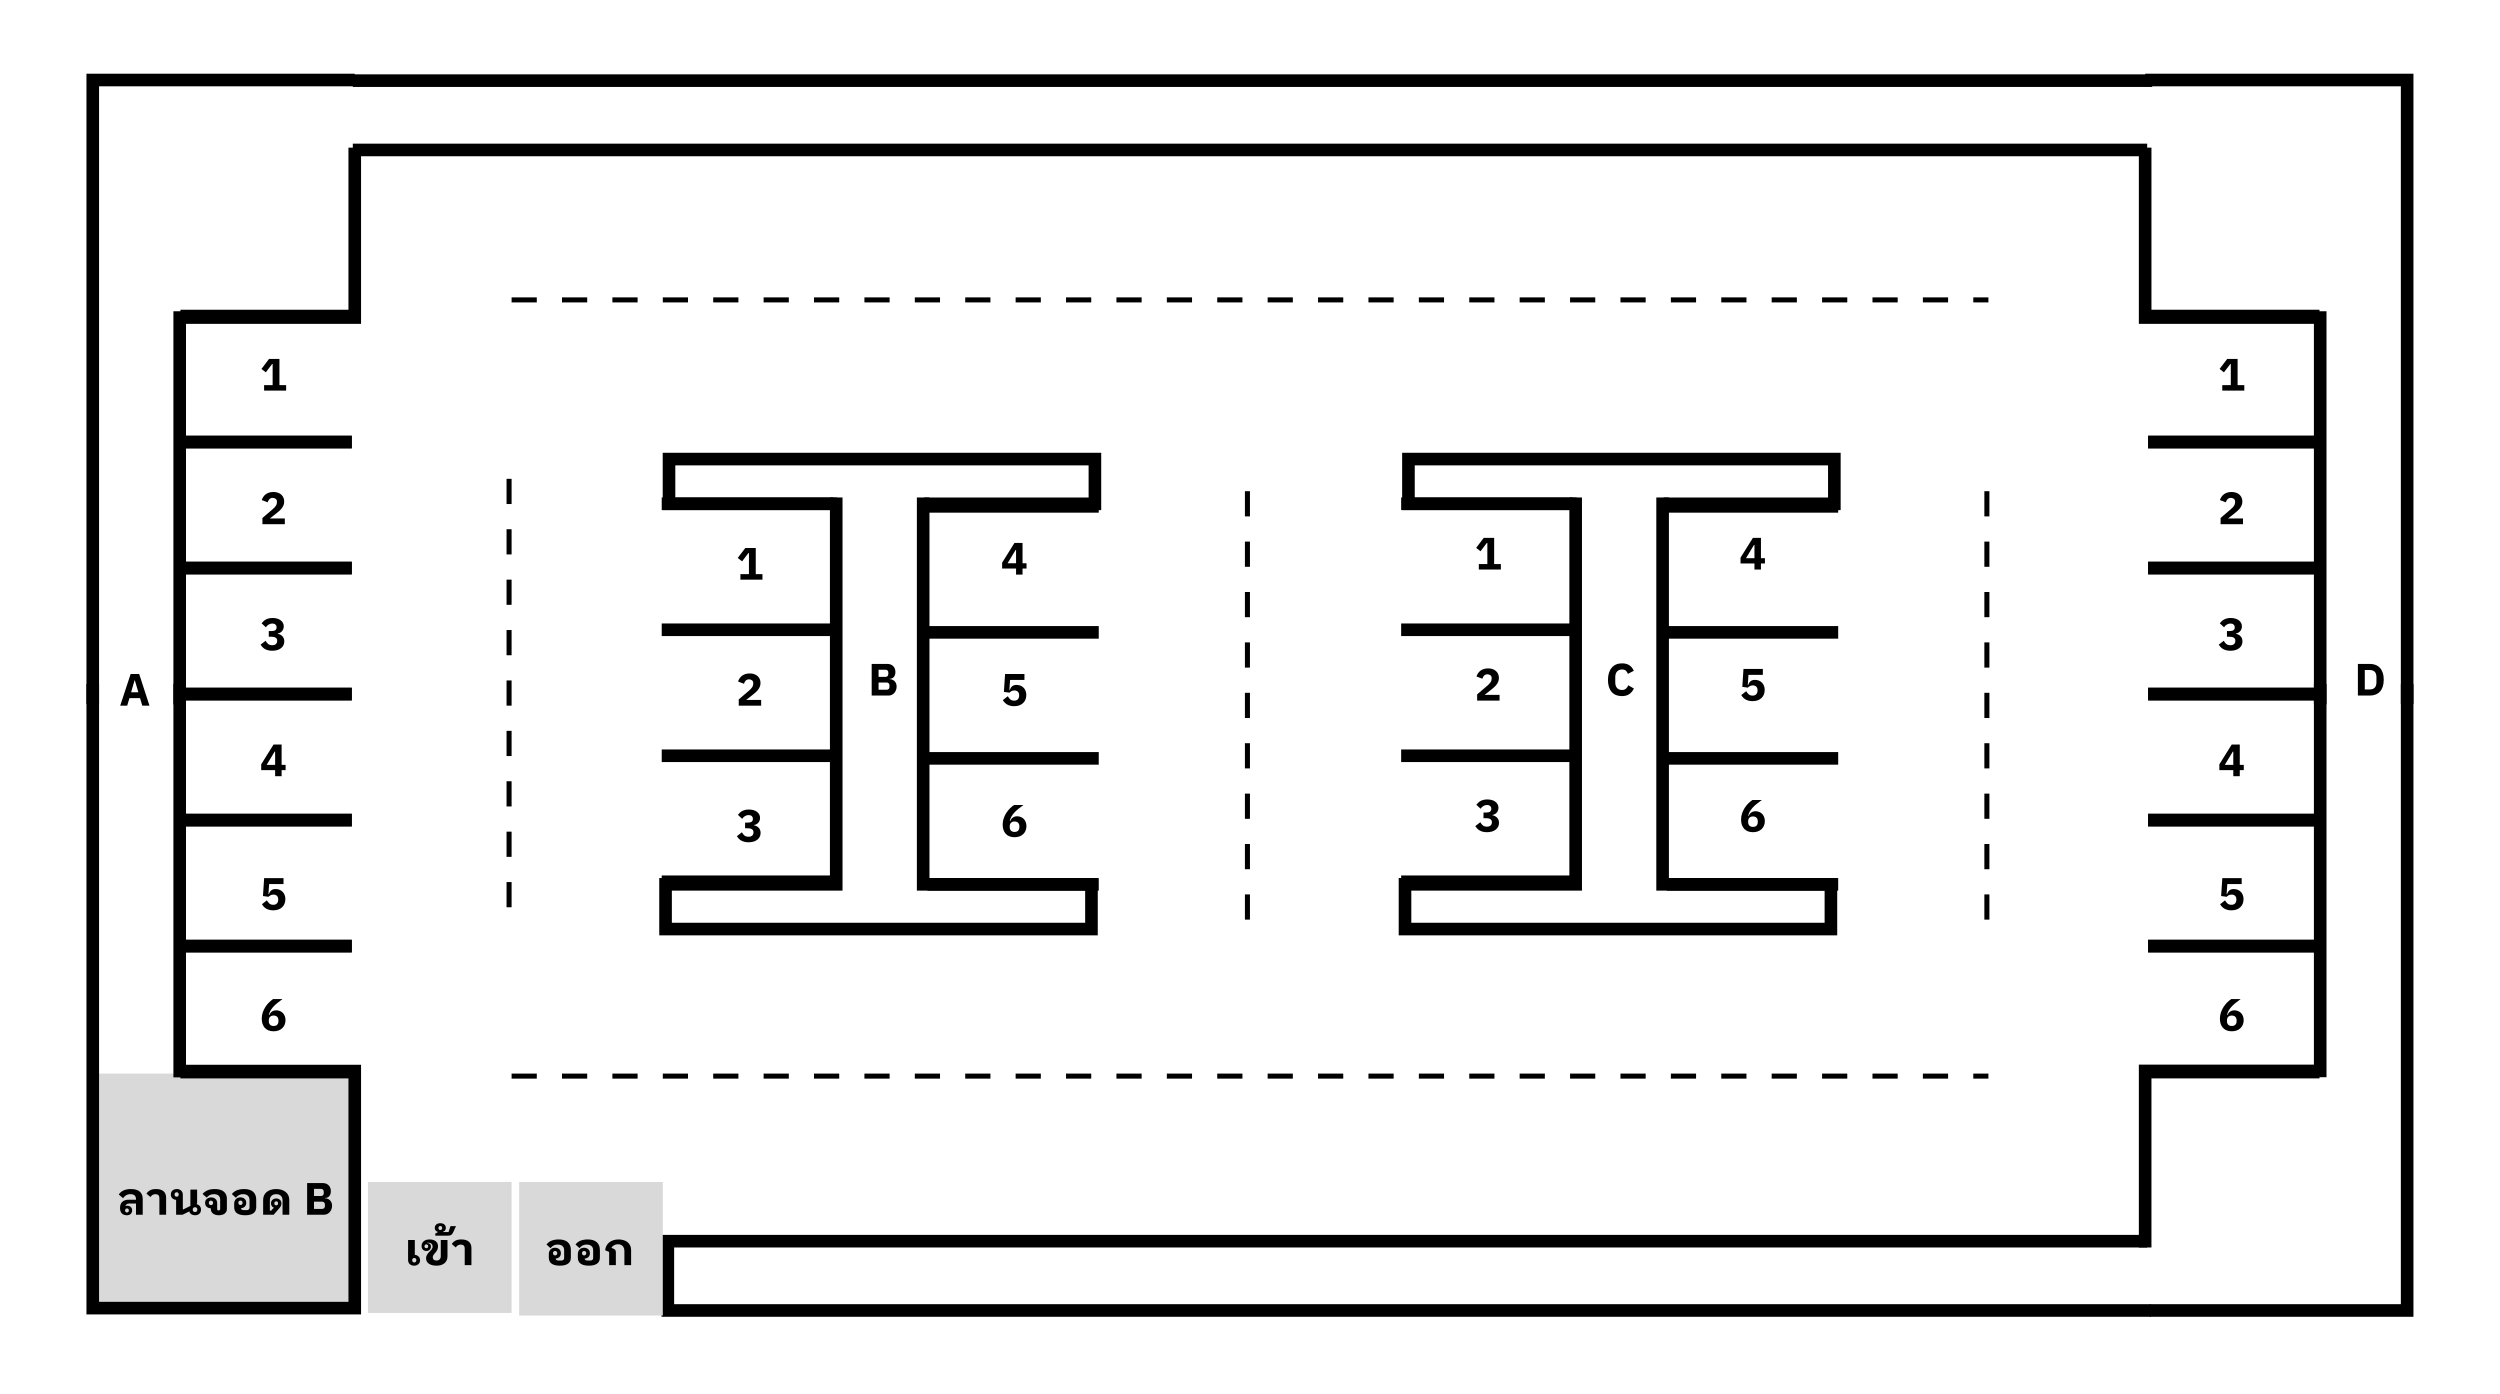 <svg width="992" height="553" viewBox="0 0 992 553" fill="none" xmlns="http://www.w3.org/2000/svg">
<rect width="992" height="553" fill="white"/>
<rect x="38" y="426" width="103" height="91" fill="#D9D9D9"/>
<path d="M50.329 482.216C49.501 482.216 48.841 481.97 48.349 481.478C47.869 480.986 47.629 480.266 47.629 479.318C47.629 478.214 47.941 477.392 48.565 476.852C49.201 476.312 50.029 476.042 51.049 476.042H53.965V475.844C53.965 475.208 53.791 474.716 53.443 474.368C53.095 474.02 52.525 473.846 51.733 473.846C51.349 473.846 51.007 473.894 50.707 473.99C50.407 474.086 50.137 474.212 49.897 474.368C49.669 474.524 49.465 474.698 49.285 474.89C49.117 475.07 48.967 475.256 48.835 475.448L47.125 473.972C47.353 473.636 47.617 473.336 47.917 473.072C48.217 472.808 48.559 472.586 48.943 472.406C49.339 472.214 49.783 472.07 50.275 471.974C50.779 471.866 51.349 471.812 51.985 471.812C53.509 471.812 54.661 472.148 55.441 472.82C56.233 473.492 56.629 474.47 56.629 475.754V482H53.965V477.554H51.445C50.929 477.554 50.533 477.65 50.257 477.842C49.981 478.022 49.819 478.262 49.771 478.562C50.023 478.466 50.287 478.418 50.563 478.418C51.079 478.418 51.517 478.586 51.877 478.922C52.249 479.246 52.435 479.696 52.435 480.272C52.435 480.872 52.243 481.346 51.859 481.694C51.475 482.042 50.965 482.216 50.329 482.216ZM50.383 481.118C50.599 481.118 50.779 481.046 50.923 480.902C51.067 480.746 51.139 480.548 51.139 480.308C51.139 480.068 51.067 479.876 50.923 479.732C50.779 479.576 50.599 479.498 50.383 479.498C50.167 479.498 49.987 479.576 49.843 479.732C49.699 479.876 49.627 480.068 49.627 480.308C49.627 480.548 49.699 480.746 49.843 480.902C49.987 481.046 50.167 481.118 50.383 481.118ZM63.25 482V475.34C63.25 474.884 63.124 474.524 62.872 474.26C62.632 473.984 62.242 473.846 61.702 473.846C61.186 473.846 60.772 473.96 60.46 474.188C60.148 474.416 59.89 474.68 59.686 474.98L58.102 473.612C58.486 473.048 58.966 472.61 59.542 472.298C60.13 471.974 60.916 471.812 61.9 471.812C63.22 471.812 64.216 472.106 64.888 472.694C65.572 473.282 65.914 474.14 65.914 475.268V482H63.25ZM77.386 482.216C76.81 482.216 76.318 482.084 75.91 481.82C75.514 481.544 75.244 481.166 75.1 480.686L72.436 482H69.88V476.114C69.268 476.054 68.764 475.838 68.368 475.466C67.984 475.094 67.792 474.596 67.792 473.972C67.792 473.3 68.014 472.772 68.458 472.388C68.914 472.004 69.484 471.812 70.168 471.812C70.852 471.812 71.416 472.016 71.86 472.424C72.316 472.82 72.544 473.372 72.544 474.08V479.93H72.652L75.55 478.508V472.028H78.214V477.05C78.214 477.17 78.202 477.296 78.178 477.428C78.166 477.56 78.118 477.692 78.034 477.824C78.55 477.944 78.964 478.196 79.276 478.58C79.6 478.952 79.762 479.42 79.762 479.984C79.762 480.668 79.54 481.214 79.096 481.622C78.652 482.018 78.082 482.216 77.386 482.216ZM77.386 480.938C77.674 480.938 77.896 480.86 78.052 480.704C78.208 480.548 78.286 480.356 78.286 480.128V479.84C78.286 479.612 78.208 479.42 78.052 479.264C77.896 479.108 77.674 479.03 77.386 479.03C77.098 479.03 76.876 479.108 76.72 479.264C76.564 479.42 76.486 479.612 76.486 479.84V480.128C76.486 480.356 76.564 480.548 76.72 480.704C76.876 480.86 77.098 480.938 77.386 480.938ZM70.096 474.854C70.336 474.854 70.534 474.776 70.69 474.62C70.846 474.464 70.924 474.248 70.924 473.972C70.924 473.696 70.846 473.48 70.69 473.324C70.534 473.168 70.336 473.09 70.096 473.09C69.856 473.09 69.658 473.168 69.502 473.324C69.346 473.48 69.268 473.696 69.268 473.972C69.268 474.248 69.346 474.464 69.502 474.62C69.658 474.776 69.856 474.854 70.096 474.854ZM86.841 482.216C86.373 482.216 85.941 482.156 85.545 482.036C85.149 481.928 84.813 481.766 84.537 481.55C84.261 481.334 84.045 481.076 83.889 480.776C83.733 480.476 83.655 480.134 83.655 479.75V479.462C82.995 479.438 82.449 479.234 82.017 478.85C81.597 478.466 81.387 477.95 81.387 477.302C81.387 476.642 81.615 476.12 82.071 475.736C82.527 475.34 83.097 475.142 83.781 475.142C84.501 475.142 85.077 475.346 85.509 475.754C85.953 476.15 86.175 476.702 86.175 477.41V479.678C86.175 479.894 86.229 480.056 86.337 480.164C86.457 480.26 86.601 480.308 86.769 480.308C86.937 480.308 87.075 480.26 87.183 480.164C87.303 480.056 87.363 479.894 87.363 479.678V475.952C87.363 475.268 87.141 474.746 86.697 474.386C86.265 474.026 85.671 473.846 84.915 473.846C84.243 473.846 83.667 473.972 83.187 474.224C82.719 474.476 82.329 474.806 82.017 475.214L80.379 473.756C80.871 473.168 81.501 472.7 82.269 472.352C83.037 471.992 84.021 471.812 85.221 471.812C86.829 471.812 88.029 472.16 88.821 472.856C89.625 473.54 90.027 474.47 90.027 475.646V479.75C90.027 480.134 89.949 480.476 89.793 480.776C89.637 481.076 89.421 481.334 89.145 481.55C88.869 481.766 88.533 481.928 88.137 482.036C87.741 482.156 87.309 482.216 86.841 482.216ZM83.709 478.184C83.949 478.184 84.147 478.106 84.303 477.95C84.471 477.794 84.555 477.578 84.555 477.302C84.555 477.026 84.471 476.81 84.303 476.654C84.147 476.498 83.949 476.42 83.709 476.42C83.469 476.42 83.265 476.498 83.097 476.654C82.941 476.81 82.863 477.026 82.863 477.302C82.863 477.578 82.941 477.794 83.097 477.95C83.265 478.106 83.469 478.184 83.709 478.184ZM97.296 482.216C95.88 482.216 94.794 481.952 94.038 481.424C93.294 480.896 92.922 480.086 92.922 478.994V477.68C92.922 476.912 93.144 476.294 93.588 475.826C94.032 475.346 94.632 475.106 95.388 475.106C96.06 475.106 96.612 475.298 97.044 475.682C97.488 476.066 97.71 476.594 97.71 477.266C97.71 477.902 97.512 478.412 97.116 478.796C96.72 479.168 96.216 479.378 95.604 479.426C95.7 479.93 96.078 480.182 96.738 480.182H97.854C98.238 480.182 98.526 480.092 98.718 479.912C98.91 479.732 99.006 479.486 99.006 479.174V476.078C99.006 475.382 98.784 474.836 98.34 474.44C97.896 474.044 97.29 473.846 96.522 473.846C96.114 473.846 95.754 473.888 95.442 473.972C95.142 474.056 94.872 474.17 94.632 474.314C94.404 474.446 94.206 474.596 94.038 474.764C93.87 474.932 93.72 475.1 93.588 475.268L92.004 473.81C92.196 473.546 92.436 473.294 92.724 473.054C93.012 472.802 93.354 472.586 93.75 472.406C94.146 472.226 94.602 472.082 95.118 471.974C95.634 471.866 96.216 471.812 96.864 471.812C98.436 471.812 99.63 472.178 100.446 472.91C101.262 473.642 101.67 474.674 101.67 476.006V478.994C101.67 480.086 101.292 480.896 100.536 481.424C99.792 481.952 98.712 482.216 97.296 482.216ZM95.424 478.148C95.664 478.148 95.862 478.07 96.018 477.914C96.186 477.758 96.27 477.542 96.27 477.266C96.27 476.99 96.186 476.774 96.018 476.618C95.862 476.462 95.664 476.384 95.424 476.384C95.184 476.384 94.98 476.462 94.812 476.618C94.656 476.774 94.578 476.99 94.578 477.266C94.578 477.542 94.656 477.758 94.812 477.914C94.98 478.07 95.184 478.148 95.424 478.148ZM104.414 476.114C104.414 475.466 104.534 474.878 104.774 474.35C105.014 473.822 105.356 473.372 105.8 473C106.256 472.616 106.802 472.322 107.438 472.118C108.086 471.914 108.806 471.812 109.598 471.812C110.39 471.812 111.104 471.914 111.74 472.118C112.388 472.322 112.934 472.616 113.378 473C113.834 473.372 114.182 473.822 114.422 474.35C114.662 474.878 114.782 475.466 114.782 476.114V482H112.118V476.294C112.118 475.514 111.896 474.914 111.452 474.494C111.008 474.062 110.39 473.846 109.598 473.846C108.806 473.846 108.188 474.062 107.744 474.494C107.3 474.914 107.078 475.514 107.078 476.294V480.38H107.6L108.194 479.696L108.716 479.246C108.356 479.102 108.068 478.88 107.852 478.58C107.636 478.268 107.528 477.902 107.528 477.482C107.528 476.906 107.72 476.444 108.104 476.096C108.5 475.736 108.998 475.556 109.598 475.556C110.198 475.556 110.69 475.736 111.074 476.096C111.47 476.444 111.668 476.906 111.668 477.482C111.668 477.758 111.614 478.058 111.506 478.382C111.398 478.694 111.206 479.006 110.93 479.318L108.59 482H104.414V476.114ZM109.598 478.274C109.838 478.274 110.018 478.202 110.138 478.058C110.27 477.914 110.336 477.722 110.336 477.482C110.336 477.242 110.27 477.05 110.138 476.906C110.018 476.762 109.838 476.69 109.598 476.69C109.358 476.69 109.172 476.762 109.04 476.906C108.92 477.05 108.86 477.242 108.86 477.482C108.86 477.722 108.92 477.914 109.04 478.058C109.172 478.202 109.358 478.274 109.598 478.274ZM121.867 469.436H127.969C129.013 469.436 129.823 469.73 130.399 470.318C130.987 470.906 131.281 471.686 131.281 472.658C131.281 473.138 131.215 473.546 131.083 473.882C130.963 474.218 130.795 474.494 130.579 474.71C130.375 474.926 130.129 475.088 129.841 475.196C129.565 475.292 129.265 475.346 128.941 475.358V475.466C129.241 475.466 129.553 475.52 129.877 475.628C130.213 475.736 130.519 475.91 130.795 476.15C131.071 476.378 131.299 476.678 131.479 477.05C131.671 477.422 131.767 477.878 131.767 478.418C131.767 478.91 131.683 479.378 131.515 479.822C131.359 480.254 131.137 480.632 130.849 480.956C130.561 481.28 130.219 481.538 129.823 481.73C129.427 481.91 128.995 482 128.527 482H121.867V469.436ZM124.603 479.696H127.753C128.113 479.696 128.395 479.6 128.599 479.408C128.815 479.204 128.923 478.922 128.923 478.562V477.95C128.923 477.59 128.815 477.314 128.599 477.122C128.395 476.918 128.113 476.816 127.753 476.816H124.603V479.696ZM124.603 474.584H127.321C127.681 474.584 127.963 474.482 128.167 474.278C128.371 474.074 128.473 473.792 128.473 473.432V472.892C128.473 472.532 128.371 472.25 128.167 472.046C127.963 471.842 127.681 471.74 127.321 471.74H124.603V474.584Z" fill="black"/>
<line x1="139.588" y1="375.406" x2="71.588" y2="375.406" stroke="black" stroke-width="5"/>
<line x1="139.588" y1="325.406" x2="71.588" y2="325.406" stroke="black" stroke-width="5"/>
<line x1="139.588" y1="275.406" x2="71.588" y2="275.406" stroke="black" stroke-width="5"/>
<line x1="139.588" y1="225.406" x2="71.588" y2="225.406" stroke="black" stroke-width="5"/>
<line x1="139.588" y1="175.406" x2="71.588" y2="175.406" stroke="black" stroke-width="5"/>
<line x1="139.588" y1="125.406" x2="71.588" y2="125.406" stroke="black" stroke-width="5"/>
<path d="M140.767 58.584L140.767 126.006L71.307 126.006L71.307 279.514M140.767 31.748L36.806 31.748L36.806 279.395" stroke="black" stroke-width="5"/>
<line y1="-2.5" x2="68" y2="-2.5" transform="matrix(-1 -4.37115e-08 -4.37115e-08 1 139.588 177.906)" stroke="black" stroke-width="5"/>
<line y1="-2.5" x2="68" y2="-2.5" transform="matrix(-1 -4.37115e-08 -4.37115e-08 1 139.588 227.906)" stroke="black" stroke-width="5"/>
<line y1="-2.5" x2="68" y2="-2.5" transform="matrix(-1 -4.37115e-08 -4.37115e-08 1 139.588 277.906)" stroke="black" stroke-width="5"/>
<line y1="-2.5" x2="68" y2="-2.5" transform="matrix(-1 -4.37115e-08 -4.37115e-08 1 139.588 327.906)" stroke="black" stroke-width="5"/>
<line y1="-2.5" x2="68" y2="-2.5" transform="matrix(-1 -4.37115e-08 -4.37115e-08 1 139.588 377.906)" stroke="black" stroke-width="5"/>
<line y1="-2.5" x2="68" y2="-2.5" transform="matrix(-1 -4.37115e-08 -4.37115e-08 1 139.588 427.906)" stroke="black" stroke-width="5"/>
<path d="M36.806 271.417L36.806 519.064L140.767 519.064L140.767 425L71.307 425L71.307 271.299" stroke="black" stroke-width="5"/>
<path d="M332.242 199.915L265.461 199.915L265.461 182.162L434.461 182.162L434.461 199.915L366.742 199.915" stroke="black" stroke-width="5"/>
<line y1="-2.5" x2="68" y2="-2.5" transform="matrix(-1 -4.37115e-08 -4.37115e-08 1 435.982 203.415)" stroke="black" stroke-width="5"/>
<line y1="-2.5" x2="68" y2="-2.5" transform="matrix(-1 -4.37115e-08 -4.37115e-08 1 435.982 253.415)" stroke="black" stroke-width="5"/>
<line y1="-2.5" x2="68" y2="-2.5" transform="matrix(-1 -4.37115e-08 -4.37115e-08 1 435.982 303.415)" stroke="black" stroke-width="5"/>
<line y1="-2.5" x2="68" y2="-2.5" transform="matrix(-1 -4.37115e-08 -4.37115e-08 1 435.982 353.415)" stroke="black" stroke-width="5"/>
<path d="M331.813 197.397L331.813 350.898L264.094 350.898L264.093 368.65L433.093 368.651L433.093 350.898L366.313 350.898L366.313 197.397" stroke="black" stroke-width="5"/>
<line y1="-2.5" x2="68" y2="-2.5" transform="matrix(1 4.37115e-08 4.37115e-08 -1 262.57 347.397)" stroke="black" stroke-width="5"/>
<line y1="-2.5" x2="68" y2="-2.5" transform="matrix(1 4.37115e-08 4.37115e-08 -1 262.57 297.397)" stroke="black" stroke-width="5"/>
<line y1="-2.5" x2="68" y2="-2.5" transform="matrix(1 4.37115e-08 4.37115e-08 -1 262.57 247.397)" stroke="black" stroke-width="5"/>
<line y1="-2.5" x2="68" y2="-2.5" transform="matrix(1 4.37115e-08 4.37115e-08 -1 262.57 197.397)" stroke="black" stroke-width="5"/>
<line x1="494.981" y1="364.906" x2="494.981" y2="185.906" stroke="black" stroke-width="2" stroke-dasharray="10 10"/>
<line x1="202" y1="360" x2="202" y2="181" stroke="black" stroke-width="2" stroke-dasharray="10 10"/>
<path d="M625.652 199.914L558.871 199.914L558.871 182.161L727.871 182.161L727.871 199.914L660.152 199.914" stroke="black" stroke-width="5"/>
<line y1="-2.5" x2="68" y2="-2.5" transform="matrix(-1 -4.37115e-08 -4.37115e-08 1 729.393 203.414)" stroke="black" stroke-width="5"/>
<line y1="-2.5" x2="68" y2="-2.5" transform="matrix(-1 -4.37115e-08 -4.37115e-08 1 729.393 253.414)" stroke="black" stroke-width="5"/>
<line y1="-2.5" x2="68" y2="-2.5" transform="matrix(-1 -4.37115e-08 -4.37115e-08 1 729.393 303.414)" stroke="black" stroke-width="5"/>
<line y1="-2.5" x2="68" y2="-2.5" transform="matrix(-1 -4.37115e-08 -4.37115e-08 1 729.393 353.414)" stroke="black" stroke-width="5"/>
<path d="M625.224 197.397L625.224 350.898L557.505 350.898L557.505 368.65L726.505 368.651L726.505 350.898L659.724 350.898L659.724 197.397" stroke="black" stroke-width="5"/>
<line y1="-2.5" x2="68" y2="-2.5" transform="matrix(1 4.37115e-08 4.37115e-08 -1 555.981 347.397)" stroke="black" stroke-width="5"/>
<line y1="-2.5" x2="68" y2="-2.5" transform="matrix(1 4.37115e-08 4.37115e-08 -1 555.981 297.397)" stroke="black" stroke-width="5"/>
<line y1="-2.5" x2="68" y2="-2.5" transform="matrix(1 4.37115e-08 4.37115e-08 -1 555.981 247.397)" stroke="black" stroke-width="5"/>
<line y1="-2.5" x2="68" y2="-2.5" transform="matrix(1 4.37115e-08 4.37115e-08 -1 555.981 197.397)" stroke="black" stroke-width="5"/>
<line x1="788.393" y1="364.906" x2="788.393" y2="185.906" stroke="black" stroke-width="2" stroke-dasharray="10 10"/>
<line y1="-2.5" x2="68" y2="-2.5" transform="matrix(1 4.37115e-08 4.37115e-08 -1 852.375 372.906)" stroke="black" stroke-width="5"/>
<line y1="-2.5" x2="68" y2="-2.5" transform="matrix(1 4.37115e-08 4.37115e-08 -1 852.375 322.906)" stroke="black" stroke-width="5"/>
<line y1="-2.5" x2="68" y2="-2.5" transform="matrix(1 4.37115e-08 4.37115e-08 -1 852.375 272.906)" stroke="black" stroke-width="5"/>
<line y1="-2.5" x2="68" y2="-2.5" transform="matrix(1 4.37115e-08 4.37115e-08 -1 852.375 222.906)" stroke="black" stroke-width="5"/>
<line y1="-2.5" x2="68" y2="-2.5" transform="matrix(1 4.37115e-08 4.37115e-08 -1 852.375 172.906)" stroke="black" stroke-width="5"/>
<line y1="-2.5" x2="68" y2="-2.5" transform="matrix(1 4.37115e-08 4.37115e-08 -1 852.375 122.906)" stroke="black" stroke-width="5"/>
<path d="M851.196 58.584L851.196 126.006L920.656 126.006L920.656 279.514M851.196 31.748L955.157 31.748L955.157 279.395" stroke="black" stroke-width="5"/>
<line x1="852.375" y1="175.406" x2="920.375" y2="175.406" stroke="black" stroke-width="5"/>
<line x1="852.375" y1="225.406" x2="920.375" y2="225.406" stroke="black" stroke-width="5"/>
<line x1="852.375" y1="275.406" x2="920.375" y2="275.406" stroke="black" stroke-width="5"/>
<line x1="852.375" y1="325.406" x2="920.375" y2="325.406" stroke="black" stroke-width="5"/>
<line x1="852.375" y1="375.406" x2="920.375" y2="375.406" stroke="black" stroke-width="5"/>
<line x1="852.375" y1="425.406" x2="920.375" y2="425.406" stroke="black" stroke-width="5"/>
<path d="M851.196 495L851.196 424.942L920.656 424.942L920.656 271.351M853 520L955.156 520L955.157 271.469" stroke="black" stroke-width="5"/>
<line x1="140" y1="59.5" x2="852" y2="59.5" stroke="black" stroke-width="5"/>
<path d="M265 522V492.5H329H852" stroke="black" stroke-width="5"/>
<path d="M140 32H219.468H854" stroke="black" stroke-width="5"/>
<path d="M262.5 520H330.5H853.5" stroke="black" stroke-width="5"/>
<line x1="203" y1="119" x2="789" y2="119" stroke="black" stroke-width="2" stroke-dasharray="10 10"/>
<line x1="203" y1="427" x2="789" y2="427" stroke="black" stroke-width="2" stroke-dasharray="10 10"/>
<path d="M293.796 230V227.822H297.18V219.398H297.018L294.462 222.746L292.734 221.396L295.74 217.436H299.88V227.822H302.544V230H293.796Z" fill="black"/>
<path d="M302.022 280H293.13V277.534L297 274.222C297.348 273.922 297.642 273.652 297.882 273.412C298.122 273.16 298.314 272.92 298.458 272.692C298.614 272.452 298.722 272.218 298.782 271.99C298.854 271.762 298.89 271.516 298.89 271.252V271C298.89 270.76 298.842 270.55 298.746 270.37C298.65 270.19 298.524 270.04 298.368 269.92C298.212 269.8 298.032 269.71 297.828 269.65C297.636 269.59 297.438 269.56 297.234 269.56C296.934 269.56 296.67 269.608 296.442 269.704C296.226 269.8 296.034 269.932 295.866 270.1C295.71 270.256 295.578 270.442 295.47 270.658C295.362 270.862 295.278 271.084 295.218 271.324L292.86 270.424C293.004 269.992 293.202 269.584 293.454 269.2C293.706 268.804 294.018 268.462 294.39 268.174C294.774 267.874 295.224 267.64 295.74 267.472C296.256 267.304 296.838 267.22 297.486 267.22C298.17 267.22 298.776 267.316 299.304 267.508C299.832 267.7 300.276 267.964 300.636 268.3C301.008 268.636 301.29 269.038 301.482 269.506C301.674 269.962 301.77 270.46 301.77 271C301.77 271.54 301.68 272.032 301.5 272.476C301.32 272.92 301.074 273.34 300.762 273.736C300.462 274.12 300.108 274.486 299.7 274.834C299.292 275.182 298.866 275.536 298.422 275.896L296.082 277.732H302.022V280Z" fill="black"/>
<path d="M296.82 326.404C297.492 326.404 297.978 326.278 298.278 326.026C298.59 325.762 298.746 325.438 298.746 325.054V324.928C298.746 324.472 298.596 324.106 298.296 323.83C298.008 323.554 297.594 323.416 297.054 323.416C296.55 323.416 296.076 323.548 295.632 323.812C295.188 324.064 294.81 324.43 294.498 324.91L292.806 323.326C293.046 323.014 293.304 322.732 293.58 322.48C293.856 322.216 294.168 321.994 294.516 321.814C294.864 321.622 295.254 321.478 295.686 321.382C296.118 321.274 296.604 321.22 297.144 321.22C297.816 321.22 298.422 321.298 298.962 321.454C299.514 321.61 299.982 321.838 300.366 322.138C300.762 322.426 301.062 322.774 301.266 323.182C301.482 323.59 301.59 324.046 301.59 324.55C301.59 324.946 301.524 325.306 301.392 325.63C301.272 325.954 301.098 326.236 300.87 326.476C300.654 326.716 300.402 326.914 300.114 327.07C299.826 327.214 299.52 327.316 299.196 327.376V327.484C299.568 327.556 299.91 327.676 300.222 327.844C300.546 328 300.822 328.204 301.05 328.456C301.29 328.708 301.476 329.008 301.608 329.356C301.74 329.692 301.806 330.076 301.806 330.508C301.806 331.072 301.692 331.582 301.464 332.038C301.236 332.494 300.912 332.884 300.492 333.208C300.072 333.532 299.568 333.784 298.98 333.964C298.392 334.132 297.744 334.216 297.036 334.216C296.4 334.216 295.836 334.15 295.344 334.018C294.852 333.886 294.42 333.712 294.048 333.496C293.688 333.268 293.37 333.01 293.094 332.722C292.83 332.434 292.596 332.128 292.392 331.804L294.39 330.256C294.666 330.772 295.002 331.198 295.398 331.534C295.806 331.858 296.352 332.02 297.036 332.02C297.648 332.02 298.122 331.87 298.458 331.57C298.806 331.258 298.98 330.838 298.98 330.31V330.202C298.98 329.686 298.782 329.302 298.386 329.05C298.002 328.786 297.468 328.654 296.784 328.654H295.65V326.404H296.82Z" fill="black"/>
<path d="M403.17 228V225.588H397.644V223.284L402.54 215.436H405.744V223.5H407.328V225.588H405.744V228H403.17ZM399.804 223.5H403.17V218.226H402.99L399.804 223.5Z" fill="black"/>
<path d="M406.5 269.794H400.794L400.524 273.772H400.668C400.788 273.472 400.92 273.202 401.064 272.962C401.22 272.71 401.4 272.5 401.604 272.332C401.808 272.152 402.054 272.014 402.342 271.918C402.63 271.822 402.972 271.774 403.368 271.774C403.908 271.774 404.412 271.864 404.88 272.044C405.348 272.224 405.756 272.488 406.104 272.836C406.452 273.172 406.728 273.592 406.932 274.096C407.136 274.588 407.238 275.146 407.238 275.77C407.238 276.406 407.13 277 406.914 277.552C406.71 278.092 406.398 278.56 405.978 278.956C405.57 279.352 405.066 279.664 404.466 279.892C403.866 280.108 403.182 280.216 402.414 280.216C401.802 280.216 401.262 280.15 400.794 280.018C400.326 279.886 399.912 279.712 399.552 279.496C399.192 279.268 398.88 279.01 398.616 278.722C398.352 278.434 398.124 278.128 397.932 277.804L399.894 276.256C400.17 276.748 400.5 277.168 400.884 277.516C401.268 277.852 401.784 278.02 402.432 278.02C403.08 278.02 403.566 277.834 403.89 277.462C404.226 277.09 404.394 276.598 404.394 275.986V275.842C404.394 275.266 404.226 274.81 403.89 274.474C403.554 274.138 403.092 273.97 402.504 273.97C402.012 273.97 401.604 274.072 401.28 274.276C400.968 274.468 400.728 274.66 400.56 274.852L398.346 274.546L398.814 267.436H406.5V269.794Z" fill="black"/>
<path d="M402.576 332.216C401.832 332.216 401.166 332.102 400.578 331.874C399.99 331.634 399.492 331.298 399.084 330.866C398.688 330.422 398.382 329.894 398.166 329.282C397.962 328.67 397.86 327.986 397.86 327.23C397.86 326.354 397.992 325.526 398.256 324.746C398.532 323.954 398.88 323.228 399.3 322.568C399.732 321.896 400.212 321.296 400.74 320.768C401.28 320.24 401.82 319.796 402.36 319.436H406.086C405.318 319.988 404.628 320.516 404.016 321.02C403.404 321.512 402.87 322.01 402.414 322.514C401.97 323.018 401.598 323.534 401.298 324.062C401.01 324.578 400.806 325.136 400.686 325.736L400.848 325.79C400.956 325.55 401.082 325.316 401.226 325.088C401.382 324.86 401.568 324.662 401.784 324.494C402.012 324.314 402.276 324.17 402.576 324.062C402.876 323.954 403.224 323.9 403.62 323.9C404.136 323.9 404.616 323.996 405.06 324.188C405.516 324.368 405.906 324.626 406.23 324.962C406.566 325.298 406.824 325.712 407.004 326.204C407.196 326.684 407.292 327.218 407.292 327.806C407.292 328.454 407.178 329.048 406.95 329.588C406.734 330.128 406.416 330.596 405.996 330.992C405.588 331.376 405.096 331.676 404.52 331.892C403.944 332.108 403.296 332.216 402.576 332.216ZM402.576 330.11C403.176 330.11 403.644 329.948 403.98 329.624C404.316 329.288 404.484 328.814 404.484 328.202V327.878C404.484 327.266 404.316 326.798 403.98 326.474C403.644 326.138 403.176 325.97 402.576 325.97C401.976 325.97 401.508 326.138 401.172 326.474C400.836 326.798 400.668 327.266 400.668 327.878V328.202C400.668 328.814 400.836 329.288 401.172 329.624C401.508 329.948 401.976 330.11 402.576 330.11Z" fill="black"/>
<path d="M104.796 155V152.822H108.18V144.398H108.018L105.462 147.746L103.734 146.396L106.74 142.436H110.88V152.822H113.544V155H104.796Z" fill="black"/>
<path d="M113.022 208H104.13V205.534L108 202.222C108.348 201.922 108.642 201.652 108.882 201.412C109.122 201.16 109.314 200.92 109.458 200.692C109.614 200.452 109.722 200.218 109.782 199.99C109.854 199.762 109.89 199.516 109.89 199.252V199C109.89 198.76 109.842 198.55 109.746 198.37C109.65 198.19 109.524 198.04 109.368 197.92C109.212 197.8 109.032 197.71 108.828 197.65C108.636 197.59 108.438 197.56 108.234 197.56C107.934 197.56 107.67 197.608 107.442 197.704C107.226 197.8 107.034 197.932 106.866 198.1C106.71 198.256 106.578 198.442 106.47 198.658C106.362 198.862 106.278 199.084 106.218 199.324L103.86 198.424C104.004 197.992 104.202 197.584 104.454 197.2C104.706 196.804 105.018 196.462 105.39 196.174C105.774 195.874 106.224 195.64 106.74 195.472C107.256 195.304 107.838 195.22 108.486 195.22C109.17 195.22 109.776 195.316 110.304 195.508C110.832 195.7 111.276 195.964 111.636 196.3C112.008 196.636 112.29 197.038 112.482 197.506C112.674 197.962 112.77 198.46 112.77 199C112.77 199.54 112.68 200.032 112.5 200.476C112.32 200.92 112.074 201.34 111.762 201.736C111.462 202.12 111.108 202.486 110.7 202.834C110.292 203.182 109.866 203.536 109.422 203.896L107.082 205.732H113.022V208Z" fill="black"/>
<path d="M107.82 250.404C108.492 250.404 108.978 250.278 109.278 250.026C109.59 249.762 109.746 249.438 109.746 249.054V248.928C109.746 248.472 109.596 248.106 109.296 247.83C109.008 247.554 108.594 247.416 108.054 247.416C107.55 247.416 107.076 247.548 106.632 247.812C106.188 248.064 105.81 248.43 105.498 248.91L103.806 247.326C104.046 247.014 104.304 246.732 104.58 246.48C104.856 246.216 105.168 245.994 105.516 245.814C105.864 245.622 106.254 245.478 106.686 245.382C107.118 245.274 107.604 245.22 108.144 245.22C108.816 245.22 109.422 245.298 109.962 245.454C110.514 245.61 110.982 245.838 111.366 246.138C111.762 246.426 112.062 246.774 112.266 247.182C112.482 247.59 112.59 248.046 112.59 248.55C112.59 248.946 112.524 249.306 112.392 249.63C112.272 249.954 112.098 250.236 111.87 250.476C111.654 250.716 111.402 250.914 111.114 251.07C110.826 251.214 110.52 251.316 110.196 251.376V251.484C110.568 251.556 110.91 251.676 111.222 251.844C111.546 252 111.822 252.204 112.05 252.456C112.29 252.708 112.476 253.008 112.608 253.356C112.74 253.692 112.806 254.076 112.806 254.508C112.806 255.072 112.692 255.582 112.464 256.038C112.236 256.494 111.912 256.884 111.492 257.208C111.072 257.532 110.568 257.784 109.98 257.964C109.392 258.132 108.744 258.216 108.036 258.216C107.4 258.216 106.836 258.15 106.344 258.018C105.852 257.886 105.42 257.712 105.048 257.496C104.688 257.268 104.37 257.01 104.094 256.722C103.83 256.434 103.596 256.128 103.392 255.804L105.39 254.256C105.666 254.772 106.002 255.198 106.398 255.534C106.806 255.858 107.352 256.02 108.036 256.02C108.648 256.02 109.122 255.87 109.458 255.57C109.806 255.258 109.98 254.838 109.98 254.31V254.202C109.98 253.686 109.782 253.302 109.386 253.05C109.002 252.786 108.468 252.654 107.784 252.654H106.65V250.404H107.82Z" fill="black"/>
<path d="M109.17 308V305.588H103.644V303.284L108.54 295.436H111.744V303.5H113.328V305.588H111.744V308H109.17ZM105.804 303.5H109.17V298.226H108.99L105.804 303.5Z" fill="black"/>
<path d="M112.5 350.794H106.794L106.524 354.772H106.668C106.788 354.472 106.92 354.202 107.064 353.962C107.22 353.71 107.4 353.5 107.604 353.332C107.808 353.152 108.054 353.014 108.342 352.918C108.63 352.822 108.972 352.774 109.368 352.774C109.908 352.774 110.412 352.864 110.88 353.044C111.348 353.224 111.756 353.488 112.104 353.836C112.452 354.172 112.728 354.592 112.932 355.096C113.136 355.588 113.238 356.146 113.238 356.77C113.238 357.406 113.13 358 112.914 358.552C112.71 359.092 112.398 359.56 111.978 359.956C111.57 360.352 111.066 360.664 110.466 360.892C109.866 361.108 109.182 361.216 108.414 361.216C107.802 361.216 107.262 361.15 106.794 361.018C106.326 360.886 105.912 360.712 105.552 360.496C105.192 360.268 104.88 360.01 104.616 359.722C104.352 359.434 104.124 359.128 103.932 358.804L105.894 357.256C106.17 357.748 106.5 358.168 106.884 358.516C107.268 358.852 107.784 359.02 108.432 359.02C109.08 359.02 109.566 358.834 109.89 358.462C110.226 358.09 110.394 357.598 110.394 356.986V356.842C110.394 356.266 110.226 355.81 109.89 355.474C109.554 355.138 109.092 354.97 108.504 354.97C108.012 354.97 107.604 355.072 107.28 355.276C106.968 355.468 106.728 355.66 106.56 355.852L104.346 355.546L104.814 348.436H112.5V350.794Z" fill="black"/>
<path d="M108.576 409.216C107.832 409.216 107.166 409.102 106.578 408.874C105.99 408.634 105.492 408.298 105.084 407.866C104.688 407.422 104.382 406.894 104.166 406.282C103.962 405.67 103.86 404.986 103.86 404.23C103.86 403.354 103.992 402.526 104.256 401.746C104.532 400.954 104.88 400.228 105.3 399.568C105.732 398.896 106.212 398.296 106.74 397.768C107.28 397.24 107.82 396.796 108.36 396.436H112.086C111.318 396.988 110.628 397.516 110.016 398.02C109.404 398.512 108.87 399.01 108.414 399.514C107.97 400.018 107.598 400.534 107.298 401.062C107.01 401.578 106.806 402.136 106.686 402.736L106.848 402.79C106.956 402.55 107.082 402.316 107.226 402.088C107.382 401.86 107.568 401.662 107.784 401.494C108.012 401.314 108.276 401.17 108.576 401.062C108.876 400.954 109.224 400.9 109.62 400.9C110.136 400.9 110.616 400.996 111.06 401.188C111.516 401.368 111.906 401.626 112.23 401.962C112.566 402.298 112.824 402.712 113.004 403.204C113.196 403.684 113.292 404.218 113.292 404.806C113.292 405.454 113.178 406.048 112.95 406.588C112.734 407.128 112.416 407.596 111.996 407.992C111.588 408.376 111.096 408.676 110.52 408.892C109.944 409.108 109.296 409.216 108.576 409.216ZM108.576 407.11C109.176 407.11 109.644 406.948 109.98 406.624C110.316 406.288 110.484 405.814 110.484 405.202V404.878C110.484 404.266 110.316 403.798 109.98 403.474C109.644 403.138 109.176 402.97 108.576 402.97C107.976 402.97 107.508 403.138 107.172 403.474C106.836 403.798 106.668 404.266 106.668 404.878V405.202C106.668 405.814 106.836 406.288 107.172 406.624C107.508 406.948 107.976 407.11 108.576 407.11Z" fill="black"/>
<path d="M881.796 155V152.822H885.18V144.398H885.018L882.462 147.746L880.734 146.396L883.74 142.436H887.88V152.822H890.544V155H881.796Z" fill="black"/>
<path d="M890.022 208H881.13V205.534L885 202.222C885.348 201.922 885.642 201.652 885.882 201.412C886.122 201.16 886.314 200.92 886.458 200.692C886.614 200.452 886.722 200.218 886.782 199.99C886.854 199.762 886.89 199.516 886.89 199.252V199C886.89 198.76 886.842 198.55 886.746 198.37C886.65 198.19 886.524 198.04 886.368 197.92C886.212 197.8 886.032 197.71 885.828 197.65C885.636 197.59 885.438 197.56 885.234 197.56C884.934 197.56 884.67 197.608 884.442 197.704C884.226 197.8 884.034 197.932 883.866 198.1C883.71 198.256 883.578 198.442 883.47 198.658C883.362 198.862 883.278 199.084 883.218 199.324L880.86 198.424C881.004 197.992 881.202 197.584 881.454 197.2C881.706 196.804 882.018 196.462 882.39 196.174C882.774 195.874 883.224 195.64 883.74 195.472C884.256 195.304 884.838 195.22 885.486 195.22C886.17 195.22 886.776 195.316 887.304 195.508C887.832 195.7 888.276 195.964 888.636 196.3C889.008 196.636 889.29 197.038 889.482 197.506C889.674 197.962 889.77 198.46 889.77 199C889.77 199.54 889.68 200.032 889.5 200.476C889.32 200.92 889.074 201.34 888.762 201.736C888.462 202.12 888.108 202.486 887.7 202.834C887.292 203.182 886.866 203.536 886.422 203.896L884.082 205.732H890.022V208Z" fill="black"/>
<path d="M884.82 250.404C885.492 250.404 885.978 250.278 886.278 250.026C886.59 249.762 886.746 249.438 886.746 249.054V248.928C886.746 248.472 886.596 248.106 886.296 247.83C886.008 247.554 885.594 247.416 885.054 247.416C884.55 247.416 884.076 247.548 883.632 247.812C883.188 248.064 882.81 248.43 882.498 248.91L880.806 247.326C881.046 247.014 881.304 246.732 881.58 246.48C881.856 246.216 882.168 245.994 882.516 245.814C882.864 245.622 883.254 245.478 883.686 245.382C884.118 245.274 884.604 245.22 885.144 245.22C885.816 245.22 886.422 245.298 886.962 245.454C887.514 245.61 887.982 245.838 888.366 246.138C888.762 246.426 889.062 246.774 889.266 247.182C889.482 247.59 889.59 248.046 889.59 248.55C889.59 248.946 889.524 249.306 889.392 249.63C889.272 249.954 889.098 250.236 888.87 250.476C888.654 250.716 888.402 250.914 888.114 251.07C887.826 251.214 887.52 251.316 887.196 251.376V251.484C887.568 251.556 887.91 251.676 888.222 251.844C888.546 252 888.822 252.204 889.05 252.456C889.29 252.708 889.476 253.008 889.608 253.356C889.74 253.692 889.806 254.076 889.806 254.508C889.806 255.072 889.692 255.582 889.464 256.038C889.236 256.494 888.912 256.884 888.492 257.208C888.072 257.532 887.568 257.784 886.98 257.964C886.392 258.132 885.744 258.216 885.036 258.216C884.4 258.216 883.836 258.15 883.344 258.018C882.852 257.886 882.42 257.712 882.048 257.496C881.688 257.268 881.37 257.01 881.094 256.722C880.83 256.434 880.596 256.128 880.392 255.804L882.39 254.256C882.666 254.772 883.002 255.198 883.398 255.534C883.806 255.858 884.352 256.02 885.036 256.02C885.648 256.02 886.122 255.87 886.458 255.57C886.806 255.258 886.98 254.838 886.98 254.31V254.202C886.98 253.686 886.782 253.302 886.386 253.05C886.002 252.786 885.468 252.654 884.784 252.654H883.65V250.404H884.82Z" fill="black"/>
<path d="M886.17 308V305.588H880.644V303.284L885.54 295.436H888.744V303.5H890.328V305.588H888.744V308H886.17ZM882.804 303.5H886.17V298.226H885.99L882.804 303.5Z" fill="black"/>
<path d="M889.5 350.794H883.794L883.524 354.772H883.668C883.788 354.472 883.92 354.202 884.064 353.962C884.22 353.71 884.4 353.5 884.604 353.332C884.808 353.152 885.054 353.014 885.342 352.918C885.63 352.822 885.972 352.774 886.368 352.774C886.908 352.774 887.412 352.864 887.88 353.044C888.348 353.224 888.756 353.488 889.104 353.836C889.452 354.172 889.728 354.592 889.932 355.096C890.136 355.588 890.238 356.146 890.238 356.77C890.238 357.406 890.13 358 889.914 358.552C889.71 359.092 889.398 359.56 888.978 359.956C888.57 360.352 888.066 360.664 887.466 360.892C886.866 361.108 886.182 361.216 885.414 361.216C884.802 361.216 884.262 361.15 883.794 361.018C883.326 360.886 882.912 360.712 882.552 360.496C882.192 360.268 881.88 360.01 881.616 359.722C881.352 359.434 881.124 359.128 880.932 358.804L882.894 357.256C883.17 357.748 883.5 358.168 883.884 358.516C884.268 358.852 884.784 359.02 885.432 359.02C886.08 359.02 886.566 358.834 886.89 358.462C887.226 358.09 887.394 357.598 887.394 356.986V356.842C887.394 356.266 887.226 355.81 886.89 355.474C886.554 355.138 886.092 354.97 885.504 354.97C885.012 354.97 884.604 355.072 884.28 355.276C883.968 355.468 883.728 355.66 883.56 355.852L881.346 355.546L881.814 348.436H889.5V350.794Z" fill="black"/>
<path d="M885.576 409.216C884.832 409.216 884.166 409.102 883.578 408.874C882.99 408.634 882.492 408.298 882.084 407.866C881.688 407.422 881.382 406.894 881.166 406.282C880.962 405.67 880.86 404.986 880.86 404.23C880.86 403.354 880.992 402.526 881.256 401.746C881.532 400.954 881.88 400.228 882.3 399.568C882.732 398.896 883.212 398.296 883.74 397.768C884.28 397.24 884.82 396.796 885.36 396.436H889.086C888.318 396.988 887.628 397.516 887.016 398.02C886.404 398.512 885.87 399.01 885.414 399.514C884.97 400.018 884.598 400.534 884.298 401.062C884.01 401.578 883.806 402.136 883.686 402.736L883.848 402.79C883.956 402.55 884.082 402.316 884.226 402.088C884.382 401.86 884.568 401.662 884.784 401.494C885.012 401.314 885.276 401.17 885.576 401.062C885.876 400.954 886.224 400.9 886.62 400.9C887.136 400.9 887.616 400.996 888.06 401.188C888.516 401.368 888.906 401.626 889.23 401.962C889.566 402.298 889.824 402.712 890.004 403.204C890.196 403.684 890.292 404.218 890.292 404.806C890.292 405.454 890.178 406.048 889.95 406.588C889.734 407.128 889.416 407.596 888.996 407.992C888.588 408.376 888.096 408.676 887.52 408.892C886.944 409.108 886.296 409.216 885.576 409.216ZM885.576 407.11C886.176 407.11 886.644 406.948 886.98 406.624C887.316 406.288 887.484 405.814 887.484 405.202V404.878C887.484 404.266 887.316 403.798 886.98 403.474C886.644 403.138 886.176 402.97 885.576 402.97C884.976 402.97 884.508 403.138 884.172 403.474C883.836 403.798 883.668 404.266 883.668 404.878V405.202C883.668 405.814 883.836 406.288 884.172 406.624C884.508 406.948 884.976 407.11 885.576 407.11Z" fill="black"/>
<path d="M586.796 226V223.822H590.18V215.398H590.018L587.462 218.746L585.734 217.396L588.74 213.436H592.88V223.822H595.544V226H586.796Z" fill="black"/>
<path d="M595.022 278H586.13V275.534L590 272.222C590.348 271.922 590.642 271.652 590.882 271.412C591.122 271.16 591.314 270.92 591.458 270.692C591.614 270.452 591.722 270.218 591.782 269.99C591.854 269.762 591.89 269.516 591.89 269.252V269C591.89 268.76 591.842 268.55 591.746 268.37C591.65 268.19 591.524 268.04 591.368 267.92C591.212 267.8 591.032 267.71 590.828 267.65C590.636 267.59 590.438 267.56 590.234 267.56C589.934 267.56 589.67 267.608 589.442 267.704C589.226 267.8 589.034 267.932 588.866 268.1C588.71 268.256 588.578 268.442 588.47 268.658C588.362 268.862 588.278 269.084 588.218 269.324L585.86 268.424C586.004 267.992 586.202 267.584 586.454 267.2C586.706 266.804 587.018 266.462 587.39 266.174C587.774 265.874 588.224 265.64 588.74 265.472C589.256 265.304 589.838 265.22 590.486 265.22C591.17 265.22 591.776 265.316 592.304 265.508C592.832 265.7 593.276 265.964 593.636 266.3C594.008 266.636 594.29 267.038 594.482 267.506C594.674 267.962 594.77 268.46 594.77 269C594.77 269.54 594.68 270.032 594.5 270.476C594.32 270.92 594.074 271.34 593.762 271.736C593.462 272.12 593.108 272.486 592.7 272.834C592.292 273.182 591.866 273.536 591.422 273.896L589.082 275.732H595.022V278Z" fill="black"/>
<path d="M589.82 322.404C590.492 322.404 590.978 322.278 591.278 322.026C591.59 321.762 591.746 321.438 591.746 321.054V320.928C591.746 320.472 591.596 320.106 591.296 319.83C591.008 319.554 590.594 319.416 590.054 319.416C589.55 319.416 589.076 319.548 588.632 319.812C588.188 320.064 587.81 320.43 587.498 320.91L585.806 319.326C586.046 319.014 586.304 318.732 586.58 318.48C586.856 318.216 587.168 317.994 587.516 317.814C587.864 317.622 588.254 317.478 588.686 317.382C589.118 317.274 589.604 317.22 590.144 317.22C590.816 317.22 591.422 317.298 591.962 317.454C592.514 317.61 592.982 317.838 593.366 318.138C593.762 318.426 594.062 318.774 594.266 319.182C594.482 319.59 594.59 320.046 594.59 320.55C594.59 320.946 594.524 321.306 594.392 321.63C594.272 321.954 594.098 322.236 593.87 322.476C593.654 322.716 593.402 322.914 593.114 323.07C592.826 323.214 592.52 323.316 592.196 323.376V323.484C592.568 323.556 592.91 323.676 593.222 323.844C593.546 324 593.822 324.204 594.05 324.456C594.29 324.708 594.476 325.008 594.608 325.356C594.74 325.692 594.806 326.076 594.806 326.508C594.806 327.072 594.692 327.582 594.464 328.038C594.236 328.494 593.912 328.884 593.492 329.208C593.072 329.532 592.568 329.784 591.98 329.964C591.392 330.132 590.744 330.216 590.036 330.216C589.4 330.216 588.836 330.15 588.344 330.018C587.852 329.886 587.42 329.712 587.048 329.496C586.688 329.268 586.37 329.01 586.094 328.722C585.83 328.434 585.596 328.128 585.392 327.804L587.39 326.256C587.666 326.772 588.002 327.198 588.398 327.534C588.806 327.858 589.352 328.02 590.036 328.02C590.648 328.02 591.122 327.87 591.458 327.57C591.806 327.258 591.98 326.838 591.98 326.31V326.202C591.98 325.686 591.782 325.302 591.386 325.05C591.002 324.786 590.468 324.654 589.784 324.654H588.65V322.404H589.82Z" fill="black"/>
<path d="M696.17 226V223.588H690.644V221.284L695.54 213.436H698.744V221.5H700.328V223.588H698.744V226H696.17ZM692.804 221.5H696.17V216.226H695.99L692.804 221.5Z" fill="black"/>
<path d="M699.5 267.794H693.794L693.524 271.772H693.668C693.788 271.472 693.92 271.202 694.064 270.962C694.22 270.71 694.4 270.5 694.604 270.332C694.808 270.152 695.054 270.014 695.342 269.918C695.63 269.822 695.972 269.774 696.368 269.774C696.908 269.774 697.412 269.864 697.88 270.044C698.348 270.224 698.756 270.488 699.104 270.836C699.452 271.172 699.728 271.592 699.932 272.096C700.136 272.588 700.238 273.146 700.238 273.77C700.238 274.406 700.13 275 699.914 275.552C699.71 276.092 699.398 276.56 698.978 276.956C698.57 277.352 698.066 277.664 697.466 277.892C696.866 278.108 696.182 278.216 695.414 278.216C694.802 278.216 694.262 278.15 693.794 278.018C693.326 277.886 692.912 277.712 692.552 277.496C692.192 277.268 691.88 277.01 691.616 276.722C691.352 276.434 691.124 276.128 690.932 275.804L692.894 274.256C693.17 274.748 693.5 275.168 693.884 275.516C694.268 275.852 694.784 276.02 695.432 276.02C696.08 276.02 696.566 275.834 696.89 275.462C697.226 275.09 697.394 274.598 697.394 273.986V273.842C697.394 273.266 697.226 272.81 696.89 272.474C696.554 272.138 696.092 271.97 695.504 271.97C695.012 271.97 694.604 272.072 694.28 272.276C693.968 272.468 693.728 272.66 693.56 272.852L691.346 272.546L691.814 265.436H699.5V267.794Z" fill="black"/>
<path d="M695.576 330.216C694.832 330.216 694.166 330.102 693.578 329.874C692.99 329.634 692.492 329.298 692.084 328.866C691.688 328.422 691.382 327.894 691.166 327.282C690.962 326.67 690.86 325.986 690.86 325.23C690.86 324.354 690.992 323.526 691.256 322.746C691.532 321.954 691.88 321.228 692.3 320.568C692.732 319.896 693.212 319.296 693.74 318.768C694.28 318.24 694.82 317.796 695.36 317.436H699.086C698.318 317.988 697.628 318.516 697.016 319.02C696.404 319.512 695.87 320.01 695.414 320.514C694.97 321.018 694.598 321.534 694.298 322.062C694.01 322.578 693.806 323.136 693.686 323.736L693.848 323.79C693.956 323.55 694.082 323.316 694.226 323.088C694.382 322.86 694.568 322.662 694.784 322.494C695.012 322.314 695.276 322.17 695.576 322.062C695.876 321.954 696.224 321.9 696.62 321.9C697.136 321.9 697.616 321.996 698.06 322.188C698.516 322.368 698.906 322.626 699.23 322.962C699.566 323.298 699.824 323.712 700.004 324.204C700.196 324.684 700.292 325.218 700.292 325.806C700.292 326.454 700.178 327.048 699.95 327.588C699.734 328.128 699.416 328.596 698.996 328.992C698.588 329.376 698.096 329.676 697.52 329.892C696.944 330.108 696.296 330.216 695.576 330.216ZM695.576 328.11C696.176 328.11 696.644 327.948 696.98 327.624C697.316 327.288 697.484 326.814 697.484 326.202V325.878C697.484 325.266 697.316 324.798 696.98 324.474C696.644 324.138 696.176 323.97 695.576 323.97C694.976 323.97 694.508 324.138 694.172 324.474C693.836 324.798 693.668 325.266 693.668 325.878V326.202C693.668 326.814 693.836 327.288 694.172 327.624C694.508 327.948 694.976 328.11 695.576 328.11Z" fill="black"/>
<path d="M56.465 280L55.565 277.012H51.371L50.471 280H47.699L51.839 267.436H55.223L59.309 280H56.465ZM53.495 269.92H53.405L52.019 274.69H54.899L53.495 269.92Z" fill="black"/>
<path d="M345.883 263.436H351.985C353.029 263.436 353.839 263.73 354.415 264.318C355.003 264.906 355.297 265.686 355.297 266.658C355.297 267.138 355.231 267.546 355.099 267.882C354.979 268.218 354.811 268.494 354.595 268.71C354.391 268.926 354.145 269.088 353.857 269.196C353.581 269.292 353.281 269.346 352.957 269.358V269.466C353.257 269.466 353.569 269.52 353.893 269.628C354.229 269.736 354.535 269.91 354.811 270.15C355.087 270.378 355.315 270.678 355.495 271.05C355.687 271.422 355.783 271.878 355.783 272.418C355.783 272.91 355.699 273.378 355.531 273.822C355.375 274.254 355.153 274.632 354.865 274.956C354.577 275.28 354.235 275.538 353.839 275.73C353.443 275.91 353.011 276 352.543 276H345.883V263.436ZM348.619 273.696H351.769C352.129 273.696 352.411 273.6 352.615 273.408C352.831 273.204 352.939 272.922 352.939 272.562V271.95C352.939 271.59 352.831 271.314 352.615 271.122C352.411 270.918 352.129 270.816 351.769 270.816H348.619V273.696ZM348.619 268.584H351.337C351.697 268.584 351.979 268.482 352.183 268.278C352.387 268.074 352.489 267.792 352.489 267.432V266.892C352.489 266.532 352.387 266.25 352.183 266.046C351.979 265.842 351.697 265.74 351.337 265.74H348.619V268.584Z" fill="black"/>
<path d="M643.6 276.216C642.748 276.216 641.98 276.084 641.296 275.82C640.612 275.544 640.03 275.142 639.55 274.614C639.07 274.074 638.698 273.408 638.434 272.616C638.17 271.812 638.038 270.876 638.038 269.808C638.038 268.752 638.17 267.816 638.434 267C638.698 266.172 639.07 265.482 639.55 264.93C640.03 264.366 640.612 263.94 641.296 263.652C641.98 263.364 642.748 263.22 643.6 263.22C644.764 263.22 645.724 263.46 646.48 263.94C647.236 264.408 647.842 265.152 648.298 266.172L645.94 267.396C645.772 266.868 645.508 266.448 645.148 266.136C644.8 265.812 644.284 265.65 643.6 265.65C642.796 265.65 642.148 265.914 641.656 266.442C641.176 266.958 640.936 267.714 640.936 268.71V270.726C640.936 271.722 641.176 272.484 641.656 273.012C642.148 273.528 642.796 273.786 643.6 273.786C644.272 273.786 644.806 273.606 645.202 273.246C645.61 272.874 645.91 272.43 646.102 271.914L648.334 273.21C647.866 274.17 647.248 274.914 646.48 275.442C645.724 275.958 644.764 276.216 643.6 276.216Z" fill="black"/>
<path d="M935.611 263.436H940.345C941.173 263.436 941.929 263.568 942.613 263.832C943.297 264.096 943.879 264.492 944.359 265.02C944.839 265.536 945.211 266.19 945.475 266.982C945.739 267.762 945.871 268.674 945.871 269.718C945.871 270.762 945.739 271.68 945.475 272.472C945.211 273.252 944.839 273.906 944.359 274.434C943.879 274.95 943.297 275.34 942.613 275.604C941.929 275.868 941.173 276 940.345 276H935.611V263.436ZM940.345 273.57C941.161 273.57 941.803 273.342 942.271 272.886C942.739 272.43 942.973 271.698 942.973 270.69V268.746C942.973 267.738 942.739 267.006 942.271 266.55C941.803 266.094 941.161 265.866 940.345 265.866H938.347V273.57H940.345Z" fill="black"/>
<rect x="146" y="469" width="57" height="51.985" fill="#D9D9D9"/>
<path d="M164.306 502.216C163.622 502.216 163.052 502.018 162.596 501.622C162.152 501.214 161.93 500.656 161.93 499.948V492.028H164.594V497.914C165.206 497.974 165.704 498.196 166.088 498.58C166.484 498.952 166.682 499.444 166.682 500.056C166.682 500.728 166.454 501.256 165.998 501.64C165.554 502.024 164.99 502.216 164.306 502.216ZM164.378 500.938C164.618 500.938 164.816 500.86 164.972 500.704C165.128 500.548 165.206 500.332 165.206 500.056C165.206 499.78 165.128 499.564 164.972 499.408C164.816 499.252 164.618 499.174 164.378 499.174C164.138 499.174 163.94 499.252 163.784 499.408C163.628 499.564 163.55 499.78 163.55 500.056C163.55 500.332 163.628 500.548 163.784 500.704C163.94 500.86 164.138 500.938 164.378 500.938ZM173.222 502.216C171.938 502.216 170.924 501.958 170.18 501.442C169.436 500.914 169.064 500.206 169.064 499.318C169.064 499.066 169.088 498.832 169.136 498.616C169.196 498.388 169.286 498.166 169.406 497.95C169.526 497.734 169.676 497.512 169.856 497.284C170.048 497.056 170.276 496.816 170.54 496.564C170.732 496.372 170.9 496.198 171.044 496.042C171.188 495.886 171.302 495.736 171.386 495.592C171.482 495.436 171.554 495.28 171.602 495.124C171.65 494.968 171.674 494.788 171.674 494.584C171.674 494.2 171.536 493.858 171.26 493.558C170.996 493.258 170.564 493.108 169.964 493.108C169.748 493.108 169.562 493.126 169.406 493.162L169.424 493.252H169.604C170 493.252 170.33 493.372 170.594 493.612C170.87 493.852 171.008 494.2 171.008 494.656C171.008 495.16 170.834 495.574 170.486 495.898C170.15 496.222 169.712 496.384 169.172 496.384C168.632 496.384 168.182 496.21 167.822 495.862C167.462 495.514 167.282 495.034 167.282 494.422C167.282 493.642 167.564 493.012 168.128 492.532C168.704 492.052 169.484 491.812 170.468 491.812C171.488 491.812 172.298 492.046 172.898 492.514C173.498 492.982 173.798 493.648 173.798 494.512C173.798 494.932 173.726 495.346 173.582 495.754C173.438 496.162 173.162 496.594 172.754 497.05C172.346 497.506 172.07 497.86 171.926 498.112C171.794 498.364 171.728 498.592 171.728 498.796V498.958C171.728 499.306 171.848 499.6 172.088 499.84C172.34 500.068 172.718 500.182 173.222 500.182C173.726 500.182 174.128 500.032 174.428 499.732C174.74 499.42 174.896 499.036 174.896 498.58V492.028H177.56V498.562C177.56 499.138 177.452 499.654 177.236 500.11C177.032 500.554 176.738 500.938 176.354 501.262C175.97 501.574 175.508 501.814 174.968 501.982C174.44 502.138 173.858 502.216 173.222 502.216ZM169.172 495.286C169.388 495.286 169.562 495.22 169.694 495.088C169.838 494.956 169.91 494.77 169.91 494.53C169.91 494.29 169.838 494.104 169.694 493.972C169.562 493.84 169.388 493.774 169.172 493.774C168.956 493.774 168.776 493.84 168.632 493.972C168.5 494.104 168.434 494.29 168.434 494.53C168.434 494.77 168.5 494.956 168.632 495.088C168.776 495.22 168.956 495.286 169.172 495.286ZM172.731 489.49L173.811 488.86V488.842C173.403 488.734 173.085 488.548 172.857 488.284C172.629 488.008 172.515 487.666 172.515 487.258C172.515 486.682 172.713 486.226 173.109 485.89C173.493 485.542 174.027 485.368 174.711 485.368C175.395 485.368 175.935 485.542 176.331 485.89C176.715 486.226 176.907 486.682 176.907 487.258C176.907 487.606 176.817 487.912 176.637 488.176C176.445 488.428 176.163 488.62 175.791 488.752V488.896H177.969L178.761 486.52H180.939L179.985 488.644C179.829 488.98 179.679 489.256 179.535 489.472C179.391 489.688 179.229 489.862 179.049 489.994C178.869 490.114 178.665 490.198 178.437 490.246C178.197 490.294 177.915 490.318 177.591 490.318H172.731V489.49ZM174.711 488.068C174.951 488.068 175.137 487.996 175.269 487.852C175.389 487.708 175.449 487.516 175.449 487.276C175.449 487.036 175.389 486.844 175.269 486.7C175.137 486.556 174.951 486.484 174.711 486.484C174.471 486.484 174.291 486.556 174.171 486.7C174.039 486.844 173.973 487.036 173.973 487.276C173.973 487.516 174.039 487.708 174.171 487.852C174.291 487.996 174.471 488.068 174.711 488.068ZM184.399 502V495.34C184.399 494.884 184.273 494.524 184.021 494.26C183.781 493.984 183.391 493.846 182.851 493.846C182.335 493.846 181.921 493.96 181.609 494.188C181.297 494.416 181.039 494.68 180.835 494.98L179.251 493.612C179.635 493.048 180.115 492.61 180.691 492.298C181.279 491.974 182.065 491.812 183.049 491.812C184.369 491.812 185.365 492.106 186.037 492.694C186.721 493.282 187.063 494.14 187.063 495.268V502H184.399Z" fill="black"/>
<rect x="206" y="469" width="57" height="53" fill="#D9D9D9"/>
<path d="M222.144 502.216C220.728 502.216 219.642 501.952 218.886 501.424C218.142 500.896 217.77 500.086 217.77 498.994V497.68C217.77 496.912 217.992 496.294 218.436 495.826C218.88 495.346 219.48 495.106 220.236 495.106C220.908 495.106 221.46 495.298 221.892 495.682C222.336 496.066 222.558 496.594 222.558 497.266C222.558 497.902 222.36 498.412 221.964 498.796C221.568 499.168 221.064 499.378 220.452 499.426C220.548 499.93 220.926 500.182 221.586 500.182H222.702C223.086 500.182 223.374 500.092 223.566 499.912C223.758 499.732 223.854 499.486 223.854 499.174V496.078C223.854 495.382 223.632 494.836 223.188 494.44C222.744 494.044 222.138 493.846 221.37 493.846C220.962 493.846 220.602 493.888 220.29 493.972C219.99 494.056 219.72 494.17 219.48 494.314C219.252 494.446 219.054 494.596 218.886 494.764C218.718 494.932 218.568 495.1 218.436 495.268L216.852 493.81C217.044 493.546 217.284 493.294 217.572 493.054C217.86 492.802 218.202 492.586 218.598 492.406C218.994 492.226 219.45 492.082 219.966 491.974C220.482 491.866 221.064 491.812 221.712 491.812C223.284 491.812 224.478 492.178 225.294 492.91C226.11 493.642 226.518 494.674 226.518 496.006V498.994C226.518 500.086 226.14 500.896 225.384 501.424C224.64 501.952 223.56 502.216 222.144 502.216ZM220.272 498.148C220.512 498.148 220.71 498.07 220.866 497.914C221.034 497.758 221.118 497.542 221.118 497.266C221.118 496.99 221.034 496.774 220.866 496.618C220.71 496.462 220.512 496.384 220.272 496.384C220.032 496.384 219.828 496.462 219.66 496.618C219.504 496.774 219.426 496.99 219.426 497.266C219.426 497.542 219.504 497.758 219.66 497.914C219.828 498.07 220.032 498.148 220.272 498.148ZM233.658 502.216C232.242 502.216 231.156 501.952 230.4 501.424C229.656 500.896 229.284 500.086 229.284 498.994V497.68C229.284 496.912 229.506 496.294 229.95 495.826C230.394 495.346 230.994 495.106 231.75 495.106C232.422 495.106 232.974 495.298 233.406 495.682C233.85 496.066 234.072 496.594 234.072 497.266C234.072 497.902 233.874 498.412 233.478 498.796C233.082 499.168 232.578 499.378 231.966 499.426C232.062 499.93 232.44 500.182 233.1 500.182H234.216C234.6 500.182 234.888 500.092 235.08 499.912C235.272 499.732 235.368 499.486 235.368 499.174V496.078C235.368 495.382 235.146 494.836 234.702 494.44C234.258 494.044 233.652 493.846 232.884 493.846C232.476 493.846 232.116 493.888 231.804 493.972C231.504 494.056 231.234 494.17 230.994 494.314C230.766 494.446 230.568 494.596 230.4 494.764C230.232 494.932 230.082 495.1 229.95 495.268L228.366 493.81C228.558 493.546 228.798 493.294 229.086 493.054C229.374 492.802 229.716 492.586 230.112 492.406C230.508 492.226 230.964 492.082 231.48 491.974C231.996 491.866 232.578 491.812 233.226 491.812C234.798 491.812 235.992 492.178 236.808 492.91C237.624 493.642 238.032 494.674 238.032 496.006V498.994C238.032 500.086 237.654 500.896 236.898 501.424C236.154 501.952 235.074 502.216 233.658 502.216ZM231.786 498.148C232.026 498.148 232.224 498.07 232.38 497.914C232.548 497.758 232.632 497.542 232.632 497.266C232.632 496.99 232.548 496.774 232.38 496.618C232.224 496.462 232.026 496.384 231.786 496.384C231.546 496.384 231.342 496.462 231.174 496.618C231.018 496.774 230.94 496.99 230.94 497.266C230.94 497.542 231.018 497.758 231.174 497.914C231.342 498.07 231.546 498.148 231.786 498.148ZM241.711 496.762L240.127 496.114C240.187 495.454 240.355 494.86 240.631 494.332C240.919 493.804 241.291 493.354 241.747 492.982C242.215 492.61 242.761 492.322 243.385 492.118C244.009 491.914 244.693 491.812 245.437 491.812C246.205 491.812 246.895 491.914 247.507 492.118C248.131 492.31 248.659 492.592 249.091 492.964C249.523 493.324 249.853 493.768 250.081 494.296C250.309 494.812 250.423 495.388 250.423 496.024V502H247.759V496.366C247.759 495.994 247.705 495.652 247.597 495.34C247.501 495.016 247.345 494.734 247.129 494.494C246.925 494.254 246.661 494.068 246.337 493.936C246.025 493.792 245.653 493.72 245.221 493.72C244.609 493.72 244.069 493.858 243.601 494.134C243.133 494.41 242.797 494.752 242.593 495.16L243.259 495.412C243.691 495.58 243.985 495.772 244.141 495.988C244.297 496.204 244.375 496.528 244.375 496.96V502H241.711V496.762Z" fill="black"/>
</svg>
